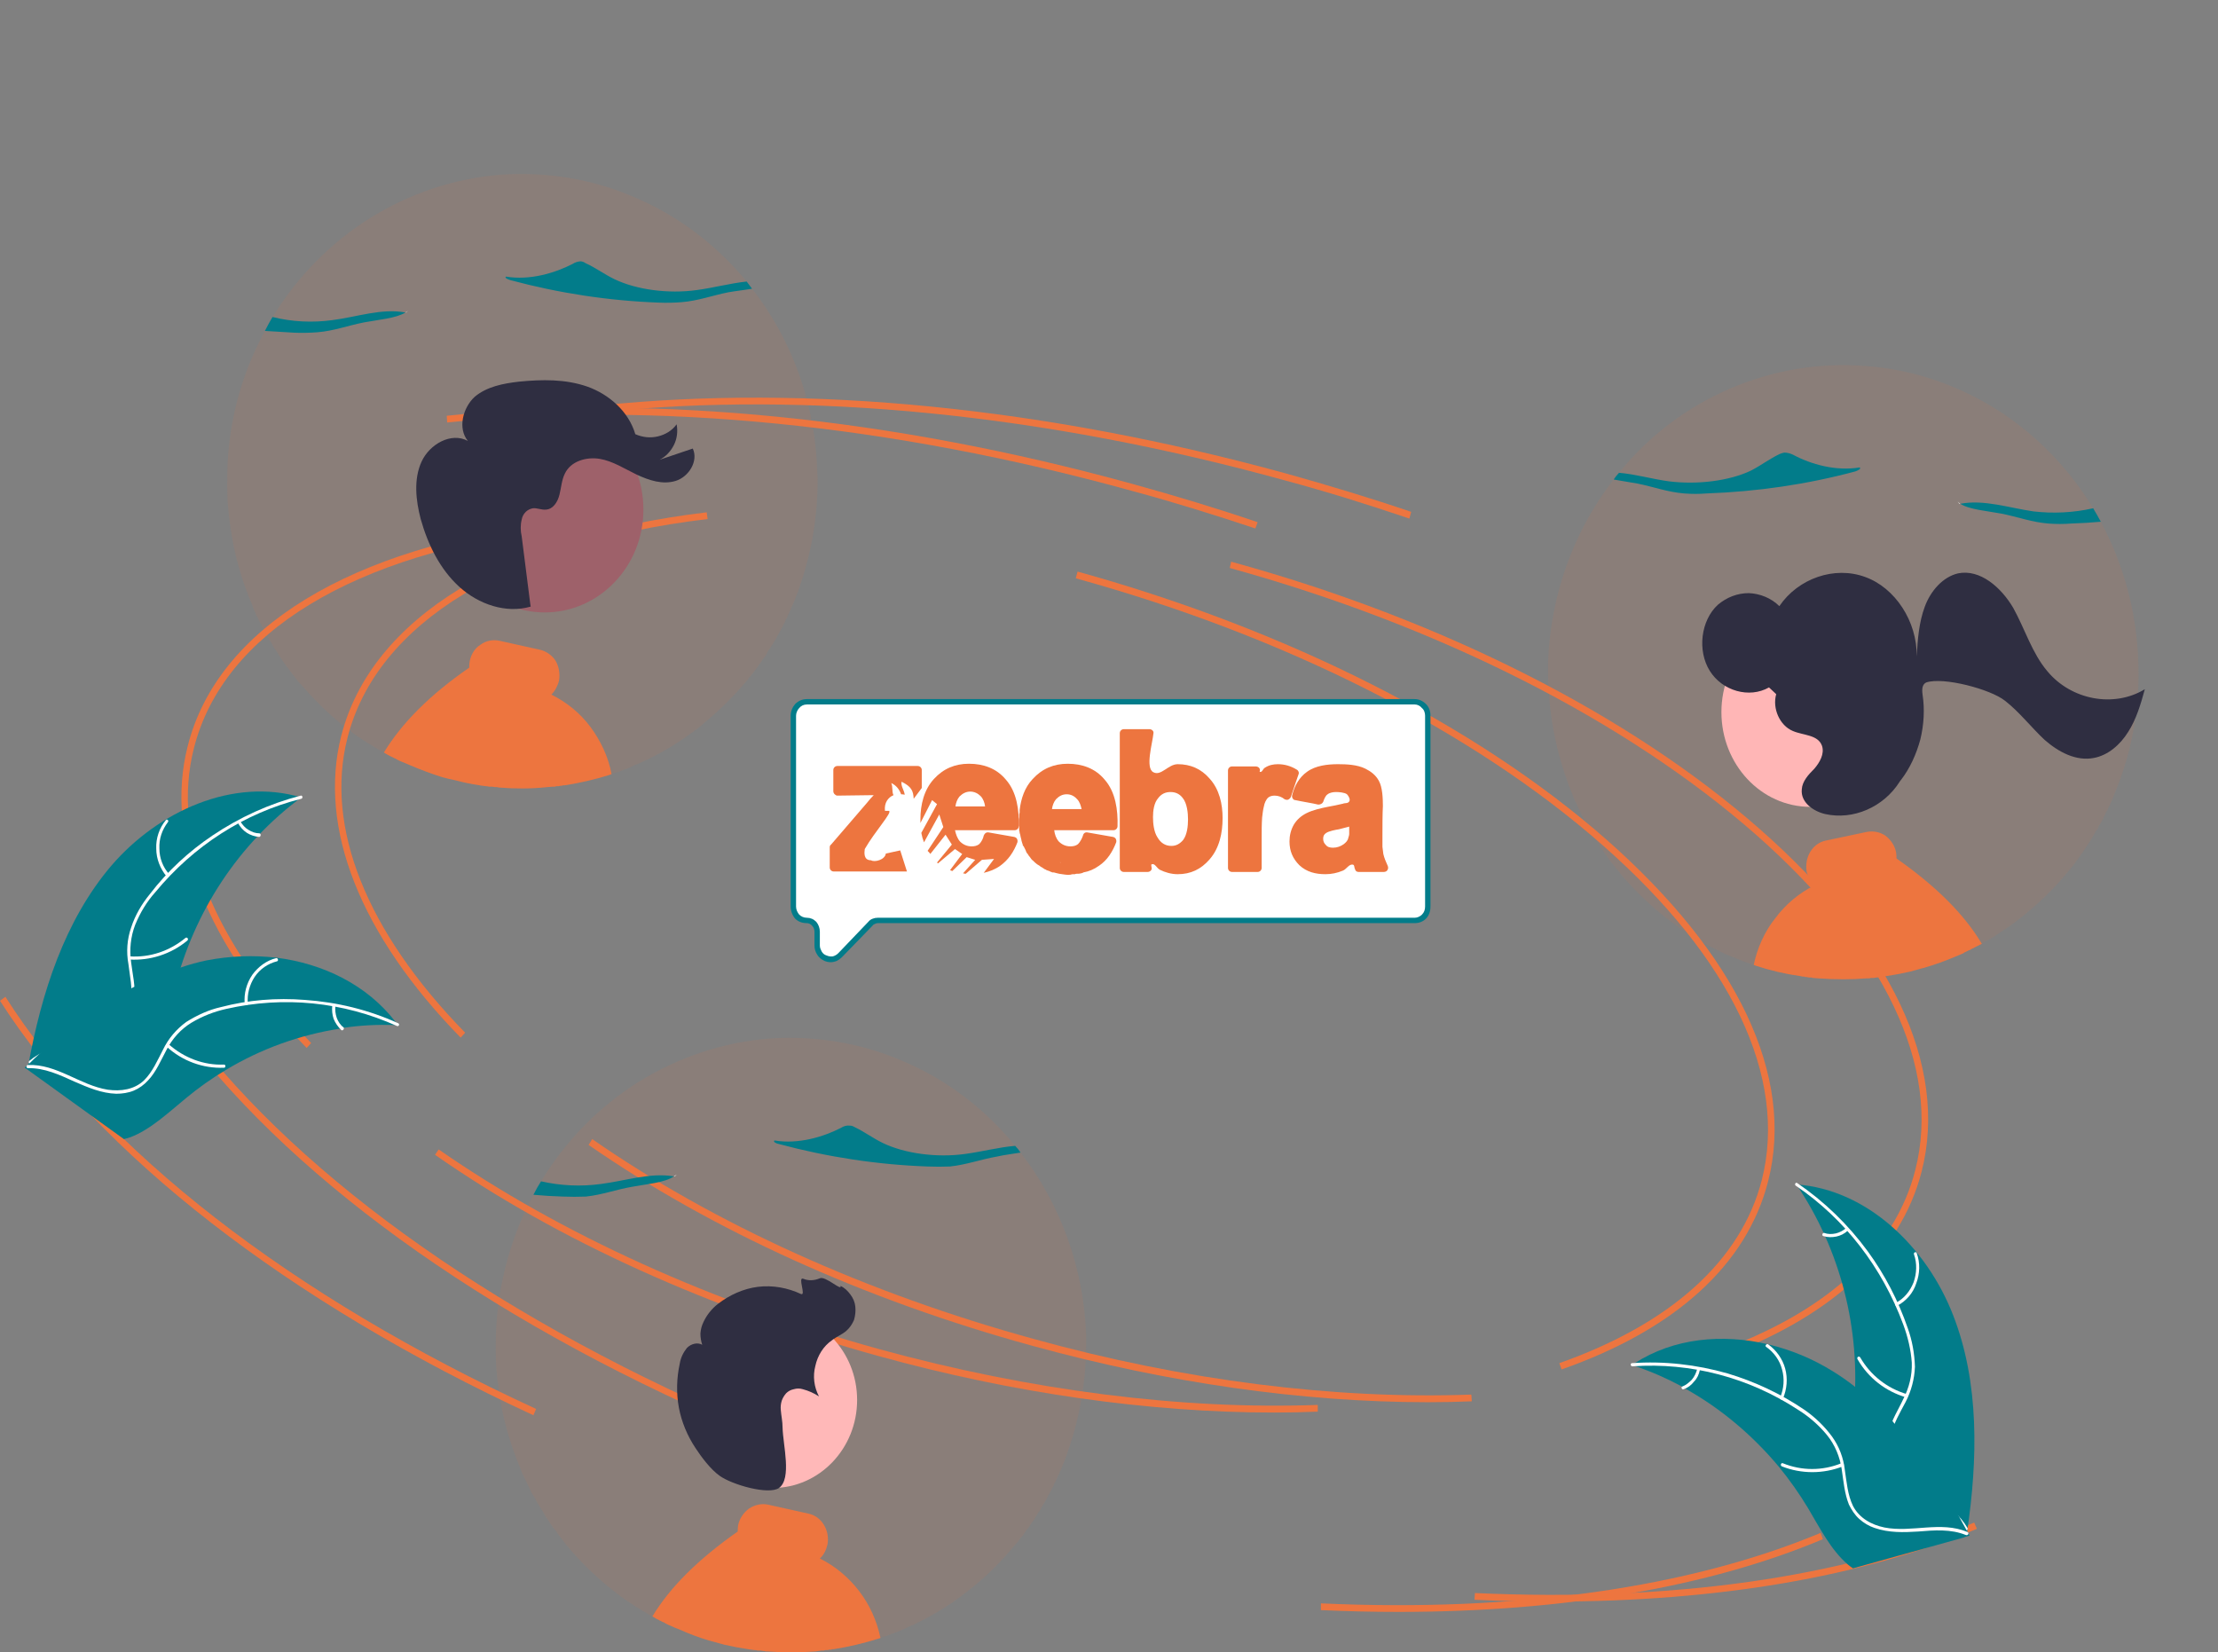 <svg version="1.2" xmlns="http://www.w3.org/2000/svg" viewBox="0 0 494 368" width="494" height="368"><rect x="0" y="0" width="494" height="368" fill="#808080" stroke="none"/><defs><clipPath clipPathUnits="userSpaceOnUse" id="cp1"><path d="m0-32h494v400h-494z"/></clipPath></defs><style>.a{fill:#ed753f}.b{fill:#027c8a}.c{fill:#fff}.d{opacity:.1;fill:#ed753f}.e{fill:#ffb8b8}.f{fill:#2f2e41}.g{fill:#ffb6b6}.h{fill:#9e616a}</style><g clip-path="url(#cp1)"><path class="a" d="m102.6 231.1c-22.4-22.9-31.8-46.7-26.6-67.2 6.7-26.2 36.3-44.4 81.4-49.8l0.2 1.5c-44.5 5.3-73.7 23.1-80.2 48.7-5.1 19.9 4.2 43.2 26.2 65.7z"/><path class="a" d="m318 312.3c-27.8 0-58.1-4.3-88.2-12.6-37.2-10.2-71.3-25.7-98.7-44.7l0.8-1.3c27.2 18.9 61.2 34.3 98.3 44.5 33.5 9.3 67.2 13.5 97.5 12.4l0.1 1.5q-4.8 0.2-9.8 0.2z"/><path class="a" d="m382 302.8l-0.5-1.5c25-8.7 40.6-22.9 45.1-40.8 5.8-22.8-6.8-49.3-35.5-74.6-28.9-25.4-70.5-46.5-117.2-59.4l0.3-1.4c47 12.9 88.8 34.1 117.8 59.6 29.2 25.7 42 52.7 36 76.2-4.7 18.4-20.6 32.9-46 41.9z"/><path class="a" d="m153.1 312.9c-54.8-25.2-97-58-118.9-92.3l1.2-0.8c21.8 34 63.7 66.6 118.3 91.8z"/><path class="a" d="m345.7 356.7q-8.5 0-17.3-0.4l0.1-1.5c43.6 2 82-3.4 111.2-15.7l0.6 1.4c-25.5 10.7-57.9 16.2-94.6 16.2z"/><path class="a" d="m313.9 115.5c-9.1-3.1-18.4-6-27.7-8.5-53.6-14.8-106.3-20-152.3-15.2l-0.2-1.5c46.3-4.8 99.1 0.4 152.9 15.2 9.3 2.6 18.6 5.4 27.7 8.5z"/><path class="a" d="m68.3 233.4c-22.3-22.9-31.7-46.8-26.5-67.2 6.6-26.3 36.3-44.4 81.4-49.8l0.1 1.5c-44.4 5.3-73.6 23-80.1 48.7-5.1 19.9 4.2 43.2 26.1 65.7z"/><path class="a" d="m283.8 314.6c-27.9 0-58.2-4.3-88.2-12.6-37.2-10.3-71.4-25.7-98.7-44.8l0.8-1.2c27.2 18.9 61.2 34.3 98.2 44.5 33.5 9.2 67.3 13.5 97.6 12.4v1.5q-4.8 0.2-9.7 0.2z"/><path class="a" d="m347.8 305l-0.5-1.4c24.9-8.8 40.5-22.9 45.1-40.8 5.8-22.9-6.8-49.4-35.5-74.6-28.9-25.4-70.5-46.5-117.3-59.4l0.4-1.5c46.9 13 88.8 34.2 117.8 59.7 29.2 25.7 42 52.7 36 76.1-4.7 18.5-20.6 33-46 41.9z"/><path class="a" d="m118.8 315.2c-54.7-25.3-96.9-58.1-118.8-92.3l1.2-0.9c21.7 34.1 63.7 66.7 118.2 91.8z"/><path class="a" d="m311.4 359q-8.5 0-17.2-0.4v-1.5c43.6 2 82.1-3.5 111.3-15.7l0.5 1.4c-25.4 10.7-57.9 16.2-94.6 16.2z"/><path class="a" d="m279.6 117.7c-9-3-18.3-5.9-27.6-8.4-53.6-14.8-106.3-20-152.4-15.2l-0.1-1.5c46.2-4.9 99.1 0.4 152.8 15.2 9.4 2.6 18.7 5.4 27.8 8.5z"/><path class="b" d="m24.8 192.8c10.5-12.2 27.2-19.7 42.3-15.2-13.9 10.3-23.9 25.4-28.2 42.6-1.7 6.6-2.8 14.2-8.2 18.3-3.3 2.5-7.6 3.1-11.7 2.5-4.1-0.6-7.9-2.2-11.7-3.8l-1 0.1c2.9-16.1 8.1-32.3 18.5-44.5z"/><path class="c" d="m67.1 177.9c-12.7 3.2-24 10.5-32.5 20.8-1.9 2.1-3.4 4.6-4.5 7.3-1 2.6-1.3 5.5-0.9 8.3 0.3 2.6 1 5.3 0.7 7.9-0.2 1.4-0.6 2.7-1.3 3.9-0.7 1.2-1.6 2.2-2.7 3-2.6 2-5.8 2.9-9 3.7-3.5 0.8-7.1 1.6-10 4.1-0.3 0.3-0.7-0.3-0.4-0.6 5-4.2 11.9-3.7 17.4-6.7 2.5-1.5 4.7-3.7 5.2-6.8 0.5-2.7-0.2-5.4-0.5-8.1-0.5-2.7-0.3-5.5 0.6-8.1 0.9-2.8 2.4-5.3 4.2-7.5 3.9-5.1 8.7-9.5 13.9-13 6.1-4.1 12.7-7.1 19.7-8.9 0.4-0.1 0.5 0.6 0.1 0.7z"/><path class="c" d="m37.1 195.2c-1.4-1.7-2.3-3.9-2.3-6.2-0.1-2.3 0.7-4.6 2.1-6.3 0.2-0.4 0.8 0 0.5 0.4-1.3 1.7-2 3.7-1.9 5.9 0 2.1 0.8 4.2 2.2 5.7 0.3 0.4-0.3 0.8-0.6 0.5z"/><path class="c" d="m28.9 213c4.5 0.3 8.9-1.2 12.4-4.1 0.4-0.3 0.8 0.3 0.4 0.6-3.6 3-8.3 4.5-12.9 4.2-0.5 0-0.4-0.7 0.1-0.7z"/><path class="c" d="m53.5 182.9c0.5 0.8 1.1 1.5 1.8 1.9 0.8 0.5 1.6 0.8 2.5 0.8 0.4 0.1 0.3 0.8-0.1 0.8-1-0.1-1.9-0.4-2.7-0.9-0.9-0.6-1.5-1.3-2-2.2q-0.1-0.1-0.1-0.2 0-0.2 0.1-0.3 0.1 0 0.2 0 0 0 0.1 0 0.1 0 0.1 0 0.1 0 0.1 0.1z"/><path class="b" d="m88.6 228.3q-0.4 0-0.8 0-5.7-0.2-11.2 0.6-0.5 0.1-0.9 0.2c-9 1.4-17.6 4.5-25.4 9.2q-4.7 2.8-8.9 6.3c-3.9 3.2-7.9 7-12.4 8.7q-0.7 0.2-1.4 0.4l-21.1-15.2q-0.1 0-0.1-0.1l-0.9-0.6q0.2-0.2 0.4-0.4 0.1-0.1 0.3-0.2 0-0.1 0.1-0.2 0 0 0.1 0 0-0.1 0.1-0.1 1.2-1.2 2.4-2.3 0 0 0 0c6.3-5.5 13.1-10.6 20.4-14.5q0.3-0.2 0.6-0.3 5-2.6 10.3-4.3 2.9-1 5.8-1.6c5.2-1 10.4-1.2 15.6-0.6 10.3 1.3 20.1 6 26.5 14.3q0.3 0.4 0.5 0.7z"/><path class="c" d="m88.4 228.5c-12-5.4-25.2-6.7-38-3.8-2.7 0.6-5.3 1.6-7.8 3.1-2.3 1.4-4.2 3.5-5.5 6-1.3 2.4-2.3 4.9-4.1 6.8-0.9 1-2 1.8-3.2 2.3-1.2 0.5-2.6 0.7-3.9 0.7-3.3-0.1-6.3-1.4-9.3-2.7-3.3-1.5-6.7-3.1-10.4-3-0.4 0-0.4-0.7 0-0.7 6.4-0.3 11.6 4.5 17.8 5.5 2.9 0.4 5.9 0 8.1-2.1 1.9-1.9 3-4.5 4.2-6.8 1.2-2.5 3-4.6 5.2-6.2 2.4-1.5 5-2.7 7.7-3.3 6.1-1.6 12.4-2.1 18.7-1.6 7.2 0.5 14.2 2.2 20.8 5.2 0.4 0.2 0.1 0.8-0.3 0.6z"/><path class="c" d="m54.5 223.5c-0.2-2.2 0.4-4.5 1.7-6.4 1.3-1.8 3.2-3.2 5.3-3.7 0.4-0.1 0.6 0.6 0.2 0.7-2 0.5-3.8 1.7-5 3.5-1.1 1.7-1.7 3.8-1.5 5.9 0 0.5-0.7 0.5-0.7 0z"/><path class="c" d="m37.6 232.6c3.4 3 7.8 4.7 12.3 4.5 0.4 0 0.4 0.7 0 0.7-4.7 0.2-9.3-1.5-12.8-4.7-0.4-0.3 0.1-0.8 0.5-0.5z"/><path class="c" d="m74.7 224c-0.1 0.9 0 1.8 0.3 2.7 0.3 0.8 0.8 1.6 1.5 2.1 0.3 0.3-0.2 0.9-0.5 0.6-0.7-0.7-1.3-1.5-1.7-2.5-0.3-0.9-0.4-1.9-0.3-2.9q0-0.1 0.1-0.2 0.1-0.2 0.2-0.2 0.2 0 0.3 0.1 0.1 0.2 0.1 0.3z"/><path class="b" d="m435 292.9c-5.9-15.2-19.2-28-34.9-29.1 9.8 14.5 14.4 32.3 12.8 50-0.6 6.8-1.9 14.3 1.8 20 2.3 3.6 6.2 5.7 10.2 6.5 4 0.9 8.2 0.7 12.3 0.5l0.9 0.5c2.4-16.2 2.8-33.3-3.1-48.4z"/><path class="c" d="m400 264.1c10.9 7.4 19.2 18.2 23.9 30.9 1 2.7 1.7 5.6 1.9 8.5 0.1 2.8-0.6 5.6-1.9 8.1-1.1 2.4-2.6 4.6-3.2 7.3-0.3 1.3-0.3 2.7 0 4 0.2 1.4 0.8 2.7 1.5 3.8 1.9 2.8 4.6 4.8 7.3 6.6 3 2 6.2 4.1 8.1 7.4 0.3 0.4 0.8 0 0.6-0.4-3.3-5.7-10-7.6-14.2-12.4-1.9-2.3-3.3-5.2-2.8-8.2 0.5-2.7 2-5.1 3.2-7.4 1.3-2.5 2-5.2 2.1-7.9-0.1-3-0.6-5.8-1.6-8.6-2.1-6.1-5.1-11.9-8.9-17.1-4.4-6-9.7-11.1-15.7-15.2-0.4-0.3-0.7 0.4-0.3 0.6z"/><path class="c" d="m422.6 290.8c2-1.1 3.5-2.8 4.2-5 0.8-2.1 0.9-4.5 0.1-6.7-0.1-0.4-0.8-0.2-0.6 0.3 0.7 2 0.6 4.2-0.1 6.2-0.8 2-2.1 3.6-4 4.6-0.3 0.2 0 0.9 0.4 0.6z"/><path class="c" d="m424.7 310.5c-4.4-1.3-8.1-4.2-10.4-8.2-0.3-0.4-0.8 0-0.6 0.4 2.4 4.2 6.3 7.2 10.8 8.5 0.5 0.1 0.6-0.6 0.2-0.7z"/><path class="c" d="m411.2 273.5c-0.7 0.6-1.5 1-2.3 1.2-0.9 0.2-1.8 0.2-2.6-0.1-0.4-0.1-0.6 0.6-0.2 0.7 1 0.3 1.9 0.3 2.9 0.1 0.9-0.2 1.8-0.6 2.5-1.3q0.2 0 0.2-0.2 0-0.1-0.1-0.3 0-0.1-0.2-0.1-0.1 0-0.2 0z"/><path class="b" d="m363.5 304q0.4 0.1 0.8 0.3 5.3 1.8 10.3 4.5 0.4 0.3 0.8 0.5c7.9 4.4 15 10.4 20.9 17.5q3.5 4.3 6.4 9.1c2.6 4.4 5.1 9.3 8.8 12.5q0.6 0.5 1.2 0.9l24.8-6.9q0.1-0.1 0.2-0.1l1-0.3q-0.2-0.2-0.3-0.5-0.1-0.1-0.2-0.3 0-0.1-0.1-0.2 0 0 0 0 0-0.1-0.1-0.2-0.8-1.5-1.6-2.9 0 0 0 0c-4.1-7.5-8.8-14.6-14.4-20.8q-0.3-0.3-0.5-0.6-3.9-4.2-8.3-7.6-2.4-1.9-5-3.5c-4.5-2.8-9.4-4.8-14.4-6-10.2-2.4-21-1.4-29.7 4.2q-0.3 0.2-0.6 0.4z"/><path class="c" d="m363.6 304.3c13-0.9 25.9 2.5 36.9 9.7 2.4 1.5 4.6 3.4 6.4 5.6 1.8 2.2 2.9 4.9 3.3 7.7 0.4 2.6 0.6 5.3 1.6 7.8 0.6 1.2 1.3 2.3 2.3 3.2 1 0.9 2.2 1.6 3.4 2 3.2 1.1 6.5 1 9.7 0.8 3.6-0.3 7.3-0.6 10.7 0.8 0.5 0.1 0.7-0.5 0.3-0.7-6-2.5-12.4 0.2-18.5-1-2.9-0.6-5.6-2.1-7-4.8-1.2-2.5-1.4-5.3-1.8-7.9-0.3-2.8-1.3-5.4-2.9-7.6-1.7-2.3-3.8-4.3-6.1-5.9-5.3-3.6-11.1-6.3-17.1-8.1-7-2-14.2-2.8-21.3-2.3-0.5 0-0.3 0.8 0.1 0.7z"/><path class="c" d="m397.1 311.5c0.9-2.1 1.1-4.5 0.5-6.7-0.6-2.2-2-4.1-3.8-5.4-0.4-0.2-0.8 0.4-0.4 0.6 1.7 1.2 3 3 3.5 5 0.6 2.1 0.4 4.3-0.4 6.2-0.2 0.5 0.4 0.7 0.6 0.3z"/><path class="c" d="m410.1 325.9c-4.2 1.7-8.8 1.7-13 0-0.4-0.2-0.7 0.5-0.2 0.7 4.3 1.7 9.2 1.7 13.5 0 0.5-0.2 0.2-0.9-0.3-0.7z"/><path class="c" d="m378 304.9c-0.2 0.8-0.6 1.7-1.2 2.4-0.6 0.6-1.3 1.2-2.1 1.5-0.4 0.1-0.1 0.8 0.3 0.6 0.9-0.3 1.7-0.9 2.3-1.7 0.7-0.7 1.1-1.6 1.3-2.6q0.1-0.1 0-0.3-0.1-0.1-0.2-0.2-0.1 0-0.3 0.1-0.1 0-0.1 0.2z"/><path class="d" d="m110.4 299.6q0 2.3 0.1 4.6 0.2 2.7 0.6 5.5c0.8 6 2.5 11.9 4.9 17.6l0.3 0.8 0.2 0.4q0.1 0.2 0.2 0.4 0.1 0.3 0.3 0.6 0.1 0.3 0.3 0.6 0 0.1 0 0.1 0.2 0.3 0.3 0.6 0 0.1 0.1 0.1 0.1 0.3 0.3 0.7 0.2 0.3 0.3 0.7 0.5 0.8 1 1.6 0.1 0.3 0.2 0.5 0.2 0.3 0.3 0.5 0.1 0.1 0.2 0.3 0.1 0.3 0.3 0.5 0.3 0.6 0.7 1.1 0.1 0.3 0.3 0.5v0.1q0.5 0.7 1 1.5 0 0 0 0 0 0 0 0 0.4 0.6 0.8 1.2 0.3 0.4 0.6 0.7 0.2 0.3 0.4 0.6 0.1 0.1 0.1 0.2 0.1 0.1 0.1 0.1 1 1.3 2 2.6l0.1 0.1q0.1 0.1 0.2 0.1 0.1 0.2 0.1 0.3 0.1 0.1 0.2 0.2c3.6 4.2 7.7 7.9 12.1 11.1q0.9 0.6 1.8 1.2 0.3 0.2 0.5 0.3 0 0.1 0.1 0.1 0.1 0.1 0.3 0.2 0.1 0 0.2 0.1 0.5 0.3 1 0.6 0.1 0.1 0.2 0.2 0.2 0.1 0.3 0.1 0 0 0 0 0.6 0.4 1.3 0.8 0.3 0.2 0.6 0.3 0.8 0.5 1.6 0.9 0.3 0.1 0.6 0.3 0.2 0.1 0.5 0.2 0.1 0.1 0.1 0.1 0.2 0.1 0.4 0.2 0.2 0.1 0.4 0.2 0.3 0.1 0.5 0.2 1 0.5 1.9 0.8 3.3 1.5 6.7 2.5 0.2 0 0.4 0.1 1.4 0.4 2.9 0.8 2.6 0.6 5.3 1l0.6 0.1q0.1 0 0.1 0 0 0 0 0l0.7 0.1q0 0 0.1 0 0.3 0 0.6 0.1h0.7l0.6 0.1q0 0 0 0 0.3 0 0.5 0.1h0.1 0.4q2.5 0.2 5.1 0.2 2.8 0 5.6-0.2l1.2-0.2q0.2 0 0.3 0 0 0 0.1 0 0 0 0.1 0 0 0 0 0 0.2 0 0.4-0.1h0.5q0.2 0 0.4-0.1 0.1 0 0.1 0 0.2 0 0.4 0l0.1-0.1q0.2 0 0.4 0 5-0.8 9.8-2.3 0.3-0.1 0.6-0.2 0 0 0 0 0.1 0 0.1-0.1 0.7-0.2 1.4-0.4 0.9-0.4 1.8-0.7 0.3-0.1 0.5-0.2 0.5-0.2 1-0.4 0.9-0.4 1.7-0.8 0.8-0.3 1.6-0.7 0 0 0 0 0.2-0.1 0.3-0.2h0.1q4.2-2.1 8.1-4.8 1.2-0.9 2.4-1.8 1-0.8 1.9-1.5 4.7-3.9 8.7-8.7 0.3-0.3 0.5-0.6 0.1-0.1 0.1-0.1 0.2-0.2 0.4-0.4 0.2-0.3 0.4-0.6 0.1-0.1 0.1-0.1 0.2-0.3 0.4-0.5 0.1-0.1 0.2-0.2 0.5-0.7 1-1.5 0.1-0.1 0.3-0.3 0.6-1 1.3-1.9 0.2-0.4 0.4-0.7l0.5-0.8q0.2-0.3 0.5-0.7v-0.1q0.2-0.3 0.4-0.7 0.2-0.3 0.4-0.6 0.1-0.2 0.2-0.4 0-0.1 0.1-0.1l0.5-1q0.3-0.5 0.6-1.1 0.1-0.2 0.2-0.4 0.1-0.1 0.1-0.2 0.1-0.2 0.3-0.5 0.1-0.3 0.2-0.6 0.2-0.2 0.3-0.5 0.1-0.2 0.2-0.4 0-0.1 0-0.1 0.1-0.1 0.1-0.2 0 0 0 0 0.1-0.2 0.2-0.4 0.1-0.3 0.3-0.6 0.1-0.2 0.1-0.4 0.2-0.2 0.3-0.5 0.1-0.3 0.2-0.6 0.1-0.1 0.1-0.2 0-0.1 0.1-0.2 0.1-0.4 0.3-0.7 0.1-0.4 0.3-0.8 0.1-0.4 0.3-0.8v-0.1q2.1-5.8 3.2-12 0.6-3.5 0.9-7.1 0-0.2 0-0.4 0.2-2.4 0.2-4.8 0-1.1 0-2.2c-0.5-14.8-5.6-29.1-14.6-40.7q-0.2-0.4-0.5-0.8-0.4-0.4-0.7-0.7c-6.7-8.2-15.1-14.6-24.6-18.7-9.5-4.2-19.8-5.9-30.1-5.2-10.3 0.8-20.2 4.1-29.1 9.6-8.8 5.5-16.3 13.1-21.8 22.2q-0.4 0.7-0.9 1.5-0.4 0.7-0.8 1.5c-5.5 10.2-8.4 21.8-8.4 33.5z"/><path class="b" d="m173.5 254.8c10.8 2.9 21.9 4.6 33.1 5q2.5 0.1 5 0c3.7-0.4 6.9-1.6 10.4-2.2 1.7-0.4 3.6-0.6 5.3-0.9q-0.5-0.8-1.2-1.5c-3.6 0.3-7.4 1.3-11.1 1.8-6.4 0.9-13.5-0.1-18.3-2.4-2.3-1.1-4.1-2.5-6.4-3.6q-0.5-0.3-1-0.3c-0.7-0.1-1.4 0.1-2 0.5-3.9 2-9.5 3.7-14.8 2.8-0.4 0.3 0.4 0.7 1 0.8z"/><path class="c" d="m150.3 262q-0.1 0-0.2 0 0.3-0.2 0.6-0.4z"/><path class="b" d="m118.8 266.1q3.3 0.3 6.6 0.4 2.5 0.1 5.1 0c3.7-0.4 6.8-1.6 10.4-2.2 3.2-0.6 7.2-0.9 9.2-2.3-5.3-0.9-10.8 1-16.3 1.7-4.4 0.6-8.9 0.4-13.3-0.6q-0.9 1.4-1.7 3z"/><path class="a" d="m145.3 360q0.8 0.5 1.6 0.9 0.3 0.1 0.6 0.3 0.2 0.1 0.5 0.2 0.1 0.1 0.1 0.1 0.2 0.1 0.4 0.2 0.2 0.1 0.4 0.2 0.3 0.1 0.5 0.2 1 0.5 1.9 0.8 3.3 1.5 6.7 2.5 0.2 0 0.4 0.1 1.4 0.4 2.9 0.8 2.6 0.6 5.3 1l0.6 0.1q0.1 0 0.1 0 0 0 0 0l0.7 0.1q0 0 0.1 0 0.3 0 0.6 0.1h0.7l0.6 0.1q0 0 0 0 0.3 0 0.5 0.1h0.1 0.4q2.5 0.2 5.1 0.2 2.8 0 5.6-0.2l1.2-0.2q0.2 0 0.3 0 0 0 0.1 0 0 0 0.1 0 0 0 0 0 0.2 0 0.4-0.1h0.5q0.2 0 0.4-0.1 0.1 0 0.1 0 0.2 0 0.4 0l0.1-0.1q0.2 0 0.4 0 5-0.8 9.8-2.3 0.3-0.1 0.6-0.2c-0.8-3.8-2.4-7.4-4.8-10.5-2.3-3-5.3-5.5-8.7-7.2 0.9-0.8 1.4-1.9 1.7-3.1q0.2-1.1 0-2.3-0.2-1.1-0.8-2.1c-0.8-1.3-2-2.2-3.5-2.5l-9-2c-1.5-0.3-3 0.1-4.2 0.9-1.2 0.9-2.1 2.2-2.4 3.7q-0.1 0.7-0.1 1.4c-8.7 6.1-15 12.3-19 18.9z"/><path class="e" d="m172.1 331.4c10.4 0 18.8-8.8 18.8-19.6 0-10.8-8.4-19.6-18.8-19.6-10.5 0-18.9 8.8-18.9 19.6 0 10.8 8.4 19.6 18.9 19.6z"/><path class="f" d="m160.3 328.7c-2-1.4-4.1-4.2-5.4-6.2-1.8-2.7-3.1-5.8-3.7-9-0.6-3.3-0.5-6.6 0.2-9.8 0.2-1.3 0.8-2.5 1.6-3.5 0.9-0.9 2.3-1.3 3.4-0.7q-0.4-1.2-0.4-2.5 0.1-1.4 0.7-2.6c0.7-1.5 1.8-2.9 3.2-4 2.6-2 5.7-3.4 8.9-3.8 3.3-0.4 6.6 0.2 9.6 1.6 1.2 0.5-0.8-3.9 0.5-3.4 1.2 0.5 2.5 0.4 3.7-0.1 1.2-0.6 5 3 4.6 1.7 0.9 0.4 1.6 1.1 2.2 1.9 0.6 0.8 1 1.7 1.1 2.7 0.1 1 0 2-0.3 3-0.4 0.9-0.9 1.7-1.7 2.4-0.9 0.8-2.2 1.3-3.2 2.1-1.9 1.3-3.2 3.4-3.7 5.7-0.6 2.3-0.3 4.7 0.8 6.8q-1.7-1.1-3.6-1.6-1-0.3-2 0-1 0.2-1.7 0.9-0.7 0.8-1 1.7-0.3 1-0.2 2c0.1 1.3 0.4 2.6 0.4 4 0.1 3.9 2.1 11.3-0.8 13.4-2.3 1.6-10.4-0.7-13.2-2.7z"/><path class="c" d="m185 213.7q-0.6 0-1.1-0.3c-0.6-0.2-1.1-0.6-1.4-1.1-0.3-0.5-0.5-1.1-0.5-1.7v-3.1c0-0.7-0.2-1.3-0.7-1.8-0.4-0.4-1-0.7-1.6-0.7-0.8 0-1.6-0.3-2.1-0.9-0.6-0.6-0.9-1.4-0.9-2.2v-42.5c0-0.8 0.3-1.6 0.9-2.2 0.5-0.6 1.3-0.9 2.1-0.9h135.4c0.7 0 1.5 0.3 2.1 0.9 0.5 0.6 0.8 1.4 0.8 2.2v42.5c0 0.8-0.3 1.6-0.8 2.2-0.6 0.6-1.4 0.9-2.1 0.9h-119.6q-0.5 0-0.9 0.2-0.4 0.2-0.8 0.5l-6.7 7.1q-0.4 0.4-1 0.6-0.5 0.3-1.1 0.3z"/><path fill-rule="evenodd" class="b" d="m185 214.3q-0.7 0-1.4-0.3c-0.6-0.3-1.2-0.7-1.6-1.4-0.4-0.6-0.6-1.3-0.6-2v-3.1c0-0.5-0.2-1-0.5-1.3-0.3-0.4-0.8-0.6-1.2-0.6-1 0-1.9-0.3-2.6-1-0.6-0.7-1-1.7-1-2.7v-42.5c0-1 0.4-1.9 1-2.6 0.7-0.7 1.6-1.1 2.6-1.1h135.4c0.9 0 1.8 0.4 2.5 1.1 0.7 0.7 1 1.6 1 2.6v42.5c0 1-0.3 2-1 2.7-0.7 0.7-1.6 1-2.5 1h-119.6q-0.3 0-0.7 0.2-0.3 0.1-0.5 0.4l-6.8 7q-0.5 0.5-1.1 0.8-0.7 0.3-1.4 0.3zm-5.3-57.4c-0.7 0-1.3 0.3-1.7 0.8-0.4 0.4-0.7 1.1-0.7 1.7v42.5c0 0.7 0.3 1.3 0.7 1.8 0.4 0.4 1 0.7 1.7 0.7 0.8 0 1.5 0.3 2.1 0.9 0.5 0.6 0.8 1.4 0.8 2.2v3.1c0 0.5 0.2 0.9 0.4 1.3q0.4 0.7 1.1 0.9 0.7 0.3 1.4 0.2 0.7-0.2 1.2-0.7l6.7-7q0.4-0.5 1-0.7 0.5-0.2 1.1-0.2h119.6c0.6 0 1.2-0.3 1.6-0.7 0.5-0.5 0.7-1.1 0.7-1.8v-42.5c0-0.6-0.2-1.3-0.7-1.7-0.4-0.5-1-0.8-1.6-0.8z"/><path class="d" d="m476.3 149.7q0 2.3-0.1 4.6-0.2 2.8-0.6 5.5c-0.8 6.1-2.5 12-4.9 17.6l-0.3 0.8-0.2 0.4q-0.1 0.3-0.2 0.5-0.1 0.2-0.3 0.5-0.1 0.3-0.3 0.7 0 0 0 0.1-0.2 0.2-0.3 0.5 0 0.1-0.1 0.1-0.1 0.4-0.3 0.7-0.2 0.3-0.3 0.7-0.5 0.8-1 1.7-0.1 0.2-0.2 0.5-0.2 0.2-0.3 0.4-0.1 0.2-0.2 0.3-0.1 0.3-0.3 0.5-0.3 0.6-0.7 1.2-0.1 0.2-0.3 0.5-0.5 0.7-1 1.5 0 0 0 0 0 0 0 0-0.4 0.6-0.8 1.2-0.3 0.4-0.6 0.8-0.2 0.3-0.4 0.6-0.1 0-0.1 0.1-0.1 0.1-0.1 0.2-1 1.3-2 2.5l-0.1 0.1q-0.1 0.1-0.2 0.2-0.1 0.1-0.1 0.2-0.1 0.1-0.2 0.2c-3.6 4.2-7.7 7.9-12.1 11.1q-0.9 0.6-1.8 1.2-0.3 0.2-0.5 0.3 0 0.1-0.1 0.1-0.1 0.1-0.3 0.2-0.1 0.1-0.2 0.1-0.5 0.4-1 0.7-0.1 0-0.2 0.1-0.2 0.1-0.3 0.2 0 0 0 0-0.6 0.3-1.3 0.7-0.3 0.2-0.6 0.4-0.8 0.4-1.6 0.8-0.3 0.2-0.6 0.3-0.2 0.1-0.5 0.3-0.1 0-0.1 0-0.2 0.1-0.4 0.2-0.2 0.1-0.4 0.2-0.3 0.1-0.5 0.3-1 0.4-1.9 0.8-3.3 1.4-6.7 2.4-0.2 0.1-0.4 0.1-1.4 0.4-2.9 0.8-2.6 0.6-5.3 1l-0.6 0.1q-0.1 0-0.1 0 0 0 0 0l-0.7 0.1q0 0-0.1 0-0.3 0.1-0.6 0.1l-0.7 0.1h-0.6q0 0 0 0-0.3 0.1-0.5 0.1h-0.1-0.4q-2.5 0.2-5.1 0.2-2.8 0-5.6-0.2l-1.2-0.1q-0.2 0-0.3-0.1 0 0-0.1 0 0 0-0.1 0 0 0 0 0-0.2 0-0.4 0l-0.5-0.1q-0.2 0-0.4-0.1-0.1 0-0.1 0-0.2 0-0.4 0h-0.1q-0.2-0.1-0.4-0.1-5-0.7-9.8-2.3-0.3-0.1-0.6-0.2 0 0 0 0-0.1 0-0.1 0-0.7-0.3-1.4-0.5-0.9-0.3-1.8-0.7-0.3-0.1-0.5-0.2-0.5-0.2-1-0.4-0.9-0.4-1.7-0.7-0.8-0.4-1.6-0.8 0 0 0 0-0.2-0.1-0.3-0.2h-0.1q-4.2-2.1-8.1-4.8-1.2-0.9-2.4-1.8-1-0.7-1.9-1.5-4.7-3.9-8.7-8.6-0.3-0.4-0.5-0.7-0.1 0-0.1-0.1-0.2-0.2-0.4-0.4-0.2-0.3-0.4-0.6-0.1 0-0.1-0.1-0.2-0.2-0.4-0.5-0.1-0.1-0.2-0.2-0.5-0.7-1-1.4-0.1-0.2-0.3-0.4-0.6-0.9-1.3-1.9-0.2-0.4-0.4-0.7l-0.5-0.7q-0.2-0.4-0.5-0.8-0.2-0.4-0.4-0.8-0.2-0.3-0.4-0.6-0.1-0.2-0.2-0.4 0 0-0.1-0.1l-0.5-0.9q-0.3-0.6-0.6-1.1-0.1-0.3-0.2-0.5-0.1-0.1-0.1-0.1-0.1-0.3-0.3-0.6-0.1-0.3-0.2-0.5-0.2-0.3-0.3-0.6-0.1-0.2-0.2-0.4 0 0 0 0-0.1-0.1-0.1-0.2 0 0 0-0.1-0.1-0.2-0.2-0.4-0.1-0.3-0.3-0.5-0.1-0.2-0.1-0.4-0.2-0.3-0.3-0.6-0.1-0.3-0.2-0.6-0.1-0.1-0.1-0.1 0-0.2-0.1-0.3-0.1-0.3-0.3-0.7-0.1-0.4-0.3-0.8-0.1-0.4-0.3-0.8v-0.1q-2.1-5.8-3.2-12-0.6-3.5-0.9-7.1 0-0.2 0-0.3-0.2-2.5-0.2-4.9 0-1.1 0-2.1c0.5-14.9 5.6-29.2 14.6-40.8q0.2-0.4 0.5-0.8 0.4-0.3 0.7-0.7c6.6-8.2 15.1-14.6 24.6-18.7 9.5-4.1 19.8-5.9 30.1-5.1 10.3 0.7 20.2 4 29.1 9.5 8.8 5.5 16.3 13.1 21.8 22.2q0.4 0.7 0.9 1.5 0.4 0.7 0.8 1.5c5.5 10.2 8.4 21.8 8.4 33.5z"/><path class="b" d="m413.2 105c-10.8 2.9-21.9 4.5-33.1 4.9q-2.5 0.2-5 0c-3.7-0.3-6.9-1.5-10.4-2.2-1.7-0.3-3.6-0.6-5.3-0.9q0.5-0.8 1.2-1.5c3.6 0.3 7.4 1.4 11.1 1.9 6.4 0.8 13.5-0.1 18.3-2.4 2.3-1.2 4.1-2.6 6.4-3.7q0.5-0.2 1-0.3c0.7 0 1.4 0.2 2 0.5 3.9 2.1 9.5 3.7 14.8 2.8 0.4 0.3-0.4 0.7-1 0.9z"/><path class="c" d="m436.4 112.2q0.1 0 0.2 0-0.3-0.2-0.6-0.5z"/><path class="b" d="m467.9 116.2q-3.3 0.3-6.6 0.4-2.5 0.2-5.1 0c-3.7-0.3-6.9-1.5-10.4-2.2-3.2-0.6-7.2-0.9-9.2-2.2 5.3-1 10.8 0.9 16.3 1.7 4.4 0.5 8.9 0.3 13.3-0.7q0.9 1.5 1.7 3z"/><path class="g" d="m403.2 179.7c10.9 0 19.7-9.5 19.7-21.1 0-11.6-8.8-21-19.7-21-11 0-19.8 9.4-19.8 21 0 11.6 8.8 21.1 19.8 21.1z"/><path class="a" d="m441.4 210.2q-0.8 0.4-1.6 0.8-0.3 0.2-0.6 0.3-0.2 0.1-0.5 0.3-0.1 0-0.1 0-0.2 0.1-0.4 0.2-0.2 0.1-0.4 0.2-0.3 0.1-0.5 0.3-1 0.4-1.9 0.8-3.3 1.4-6.7 2.4-0.2 0.1-0.4 0.1-1.4 0.4-2.9 0.8-2.6 0.6-5.3 1l-0.6 0.1q-0.1 0-0.1 0 0 0 0 0l-0.7 0.1q0 0-0.1 0-0.3 0.1-0.6 0.1l-0.7 0.1h-0.6q0 0 0 0-0.3 0.1-0.5 0.1h-0.1-0.4q-2.5 0.2-5.1 0.2-2.8 0-5.6-0.2l-1.2-0.1q-0.2 0-0.3-0.1 0 0-0.1 0 0 0-0.1 0 0 0 0 0-0.2 0-0.4 0l-0.5-0.1q-0.2 0-0.4 0-0.1-0.1-0.1-0.1-0.2 0-0.4 0h-0.1q-0.2-0.1-0.4-0.1-5-0.7-9.9-2.3-0.2-0.1-0.5-0.2c0.8-3.8 2.4-7.4 4.8-10.4 2.3-3.1 5.3-5.6 8.7-7.3-0.9-0.8-1.4-1.9-1.7-3q-0.2-1.2 0-2.4 0.2-1.1 0.8-2.1c0.8-1.3 2-2.2 3.5-2.5l9-1.9c1.5-0.3 3 0 4.2 0.8 1.2 0.9 2.1 2.2 2.4 3.7q0.1 0.7 0.1 1.4c8.7 6.1 15 12.3 19 19z"/><path class="f" d="m456 149.5c-3.4-4-5-9.4-7.6-14.1-2.7-4.6-7.4-8.7-12.3-7.7-3.4 0.8-6.1 3.9-7.4 7.4-1.3 3.5-1.6 7.3-1.8 11.1 0.1-7.8-4.8-15.3-11.5-17.7-6.8-2.5-14.9 0.3-19.1 6.5-1.8-1.8-4.3-2.8-6.8-2.9-2.5 0-4.9 0.9-6.9 2.6-3.8 3.5-4.6 10.2-1.8 14.7 2.8 4.5 8.8 6.2 13.2 3.7l1.6 1.5c-0.9 3.2 0.8 7 3.7 8.2 2.3 1 5.6 0.8 6.5 3.3 0.6 1.8-0.5 3.7-1.7 5.1-1.3 1.3-2.7 2.8-2.8 4.6-0.3 2.9 2.6 4.9 5.2 5.5 6.2 1.4 13-1.5 16.6-7.2q0.1-0.2 0.3-0.4c2-2.6 3.4-5.7 4.3-9 0.8-3.3 1-6.7 0.5-10-0.2-1.4 0-2.3 0.8-2.7 3.8-1.3 14.4 1.5 17.6 4.1 3.2 2.5 5.8 5.9 8.8 8.7 3.1 2.7 7 4.8 11 4 3.1-0.6 5.8-2.9 7.6-5.8 1.8-2.8 2.8-6.2 3.7-9.5-6.9 4.2-16.4 2.4-21.7-4z"/><path class="d" d="m50.6 107.2q0 2.3 0.1 4.6 0.2 2.7 0.6 5.4c0.8 6.1 2.5 12 4.9 17.6l0.3 0.9 0.2 0.4q0.1 0.2 0.2 0.4 0.1 0.3 0.2 0.6 0.2 0.3 0.4 0.6 0 0.1 0 0.1 0.1 0.3 0.3 0.6 0 0 0 0.1 0.2 0.3 0.4 0.6 0.1 0.4 0.3 0.7 0.5 0.9 0.9 1.7 0.2 0.3 0.3 0.5 0.1 0.2 0.3 0.5 0.1 0.1 0.2 0.3 0.1 0.2 0.3 0.5 0.3 0.6 0.6 1.1h0.1q0.1 0.3 0.3 0.5 0.5 0.8 1 1.6 0 0 0 0 0 0 0 0 0.4 0.6 0.8 1.2 0.3 0.3 0.5 0.7 0.3 0.3 0.5 0.6 0 0.1 0.1 0.1v0.1q0.1 0 0.1 0.1 1 1.3 2 2.6l0.1 0.1q0.1 0.1 0.1 0.1 0.1 0.1 0.2 0.2 0.1 0.1 0.2 0.2c3.6 4.2 7.6 8 12.1 11.2q0.9 0.6 1.8 1.2 0.2 0.1 0.5 0.3 0 0 0.1 0.1 0.1 0.1 0.2 0.1 0.2 0.1 0.3 0.2 0.5 0.3 1 0.6 0.1 0.1 0.2 0.2 0.1 0 0.3 0.1 0 0 0 0 0.6 0.4 1.2 0.7 0.4 0.2 0.7 0.4 0.8 0.5 1.6 0.9 0.3 0.1 0.6 0.3 0.2 0.1 0.5 0.2 0 0 0.1 0.1 0.2 0.1 0.4 0.2 0.2 0.1 0.4 0.2 0.3 0.1 0.5 0.2 0.9 0.4 1.9 0.8 3.3 1.4 6.7 2.5 0.2 0 0.3 0.1 1.5 0.4 3 0.7 2.6 0.7 5.3 1.1l0.6 0.1q0.1 0 0.1 0 0 0 0 0l0.7 0.1q0 0 0 0 0.4 0 0.7 0.1h0.7l0.6 0.1q0 0 0 0 0.3 0 0.5 0l0.5 0.1q2.5 0.2 5.1 0.2 2.8 0 5.6-0.3l1.2-0.1q0.1 0 0.3 0 0 0 0.1 0 0 0 0 0 0.1 0 0.1 0 0.2-0.1 0.4-0.1h0.5q0.2-0.1 0.4-0.1 0.1 0 0.1 0 0.2 0 0.4-0.1h0.1q0.2 0 0.3 0 5.1-0.8 9.9-2.3 0.3-0.1 0.5-0.2 0.1 0 0.1 0 0 0 0.1-0.1 0.7-0.2 1.4-0.4 0.9-0.4 1.8-0.7 0.3-0.1 0.5-0.2 0.5-0.2 1-0.5 0.9-0.3 1.7-0.7 0.8-0.4 1.5-0.7 0.1 0 0.1 0 0.2-0.1 0.3-0.2 4.3-2.1 8.1-4.8 1.3-0.9 2.5-1.8 1-0.8 1.9-1.6 4.7-3.9 8.7-8.6 0.3-0.3 0.5-0.6 0.1-0.1 0.1-0.1 0.2-0.2 0.3-0.5 0.3-0.2 0.5-0.5 0.1-0.1 0.1-0.1v-0.1q0.2-0.2 0.4-0.4 0-0.1 0.1-0.2 0.6-0.7 1.1-1.5 0.1-0.2 0.3-0.4 0.6-0.9 1.3-1.8 0.2-0.4 0.4-0.8l0.5-0.7q0.2-0.4 0.4-0.7l0.1-0.1q0.2-0.3 0.4-0.7 0.2-0.3 0.4-0.6 0.1-0.2 0.2-0.4 0-0.1 0.1-0.2l0.5-0.9q0.3-0.5 0.6-1.1 0.1-0.2 0.2-0.4 0-0.1 0.1-0.2 0.1-0.3 0.3-0.5 0.1-0.3 0.2-0.6 0.2-0.3 0.3-0.5 0.1-0.2 0.2-0.5 0 0 0 0 0-0.1 0.1-0.2 0 0 0 0 0.1-0.2 0.2-0.4 0.1-0.3 0.3-0.6 0-0.2 0.1-0.4 0.1-0.3 0.3-0.6 0.1-0.2 0.2-0.5 0-0.1 0.1-0.2 0-0.1 0.1-0.2 0.1-0.4 0.3-0.8 0.1-0.4 0.3-0.8 0.1-0.3 0.3-0.7v-0.1q2.1-5.9 3.2-12 0.6-3.5 0.9-7.1 0-0.2 0-0.4 0.2-2.4 0.2-4.8 0-1.1-0.1-2.2c-0.4-14.8-5.5-29.2-14.5-40.7q-0.3-0.4-0.6-0.8-0.3-0.4-0.6-0.8c-6.7-8.1-15.1-14.5-24.6-18.6-9.5-4.2-19.8-5.9-30.1-5.2-10.3 0.8-20.2 4.1-29.1 9.6-8.8 5.5-16.3 13.1-21.8 22.1q-0.4 0.8-0.9 1.5-0.4 0.8-0.8 1.6c-5.6 10.2-8.5 21.7-8.4 33.5z"/><path class="b" d="m113.7 62.4c10.8 2.9 21.9 4.6 33.1 5q2.5 0.1 5-0.1c3.7-0.3 6.9-1.5 10.4-2.2 1.7-0.3 3.6-0.5 5.3-0.8q-0.6-0.8-1.2-1.6c-3.7 0.4-7.4 1.4-11.1 1.9-6.4 0.9-13.5-0.1-18.3-2.4-2.3-1.1-4.1-2.5-6.5-3.6q-0.4-0.3-1-0.4c-0.6 0-1.3 0.2-1.9 0.6-3.9 2-9.5 3.7-14.8 2.8-0.4 0.3 0.4 0.6 1 0.8z"/><path class="c" d="m90.4 69.6q0 0-0.1 0 0.3-0.2 0.6-0.4z"/><path class="b" d="m59 73.7q3.3 0.2 6.6 0.4 2.5 0.1 5.1-0.1c3.7-0.3 6.8-1.5 10.4-2.2 3.2-0.6 7.1-0.9 9.2-2.2-5.3-1-10.8 1-16.3 1.7-4.4 0.6-8.9 0.4-13.3-0.7q-0.9 1.5-1.7 3.1z"/><path class="a" d="m85.5 167.6q0.8 0.5 1.6 0.9 0.3 0.1 0.6 0.3 0.2 0.1 0.5 0.2 0 0 0.1 0.1 0.2 0.1 0.4 0.2 0.2 0.1 0.4 0.2 0.3 0.1 0.5 0.2 0.9 0.4 1.9 0.8 3.3 1.4 6.7 2.5 0.2 0 0.3 0.1 1.5 0.4 3 0.7 2.6 0.7 5.3 1.1l0.6 0.1q0.1 0 0.1 0 0 0 0 0l0.7 0.1q0 0 0 0 0.4 0 0.7 0.1h0.7l0.6 0.1q0 0 0 0 0.3 0 0.5 0l0.5 0.1q2.5 0.2 5.1 0.2 2.8 0 5.6-0.3l1.2-0.1q0.1 0 0.3 0 0 0 0.1 0 0 0 0 0 0.1 0 0.1 0 0.2-0.1 0.4-0.1h0.5q0.2-0.1 0.4-0.1 0.1 0 0.1 0 0.2 0 0.4-0.1h0.1q0.2 0 0.3 0 5.1-0.8 9.9-2.3 0.3-0.1 0.5-0.2c-0.7-3.8-2.4-7.4-4.7-10.5-2.3-3.1-5.3-5.5-8.7-7.2 0.8-0.8 1.4-1.9 1.7-3.1q0.2-1.1 0-2.3-0.2-1.2-0.8-2.2c-0.8-1.2-2.1-2.1-3.5-2.4l-9-2c-1.5-0.3-3 0-4.2 0.9-1.3 0.8-2.1 2.2-2.4 3.7q-0.1 0.7-0.1 1.4c-8.7 6-15 12.3-19 18.9z"/><path class="h" d="m121.3 136.4c12.2 0 22-10.3 22-22.9 0-12.7-9.8-23-22-23-12.1 0-22 10.3-22 23 0 12.6 9.9 22.9 22 22.9z"/><path class="f" d="m118.2 135.1c-5.5 1.6-11.6-0.5-15.9-4.4-4.3-3.9-7-9.4-8.6-15.1-1.1-4.2-1.6-8.9 0.2-12.8 1.8-3.9 6.6-6.6 10.3-4.6-2.3-2.8-1.1-7.4 1.5-9.8 2.7-2.3 6.4-3 9.9-3.4 5.1-0.5 10.3-0.6 15.2 1.1 4.8 1.7 9.2 5.5 10.7 10.6 1.6 0.7 3.3 0.9 5 0.5 1.7-0.4 3.2-1.3 4.2-2.7 0.3 1.6 0.1 3.2-0.6 4.6-0.7 1.4-1.8 2.6-3.2 3.3l7.4-2.5c1.3 2.8-0.9 6.3-3.8 7.2-2.9 0.9-5.9-0.1-8.7-1.4-2.7-1.3-5.3-3-8.2-3.5-3-0.5-6.5 0.5-7.8 3.3-0.7 1.4-0.8 3.1-1.2 4.7-0.4 1.6-1.4 3.2-3 3.3-1 0.1-2-0.4-2.9-0.3-0.6 0.1-1.2 0.4-1.6 0.8-0.5 0.5-0.8 1.1-0.9 1.7-0.3 1.2-0.3 2.5 0 3.8l1.9 15z"/><path fill-rule="evenodd" class="a" d="m269.4 173.4c2.2 2.4 2.9 5.7 2.9 8.8 0 3.3-0.7 6.7-2.9 9.2-1.9 2.2-4.2 3.3-7.1 3.3-1.4 0-2.8-0.4-4-1-0.7-0.4-1.1-1.5-1.8-1.2-0.2 0 0 0.6 0 0.8 0.1 0.5-0.4 0.9-0.9 0.9h-5.3c-0.5 0-0.9-0.4-0.9-0.9v-30c0-0.5 0.4-0.9 0.9-0.9h5.7c0.5 0 1 0.4 0.9 0.9-0.2 2.2-1.9 7.8 0 8.7 1.7 0.9 3.3-1.8 5.4-1.8 2.8 0 5.2 1 7.1 3.2zm-4.8 9.1c0-1.4-0.2-3.6-1.2-4.8-0.7-0.9-1.6-1.3-2.7-1.3-1.1 0-2 0.4-2.7 1.3-1 1.1-1.2 2.9-1.2 4.3 0 1.4 0.2 3.3 1 4.5 0.7 1.2 1.7 1.9 3.1 1.9 1.1 0 1.9-0.5 2.6-1.3 0.9-1.2 1.1-3.1 1.1-4.6z"/><path fill-rule="evenodd" class="a" d="m287.5 177.5c0.4-1.3 1.3-3.8 1.7-5 0.2-0.4 0-0.9-0.4-1.1-1.3-0.8-2.7-1.2-4.2-1.2-1 0-2 0.2-2.9 0.8-0.4 0.2-0.6 1.1-1.1 0.9-0.1 0 0-0.2 0-0.3 0.1-0.5-0.4-0.9-0.9-0.9h-5.3c-0.5 0-0.9 0.4-0.9 0.9v21.7c0 0.5 0.4 0.9 0.9 0.9h5.7c0.5 0 0.9-0.4 0.9-0.9v-6.7c0-1.5 0-3 0.1-4.5 0.1-0.8 0.2-1.8 0.4-2.5 0.1-0.7 0.5-1.6 1-2 0.4-0.3 0.9-0.4 1.4-0.4 0.8 0 1.6 0.3 2.2 0.8q0.4 0.2 0.8 0.1 0.4-0.2 0.6-0.6z"/><path fill-rule="evenodd" class="a" d="m205.3 171.5c0-0.5-0.4-0.9-0.9-0.9h-17.9c-0.5 0-0.9 0.4-0.9 0.9v4.7q0 0.4 0.3 0.7 0.3 0.3 0.6 0.3l7.6-0.1q0.3 0 0.5 0-0.8 0.8-1.5 1.7l-8 9.3q-0.3 0.2-0.3 0.6v4.5c0 0.5 0.4 0.9 0.9 0.9h16.3l-1.5-4.7-3.2 0.7c-0.2 1.4-2.5 2-3.3 1.5-1.7 0-1.5-1.7-1.4-2.5 2.3-4 6.2-8.2 5.4-8.5h-0.9c-0.2-1.8 0.7-3 1.9-3.5-0.4-0.8-0.1-1.8-0.5-2.7 1.1 0.5 1.8 1.4 2.2 2.5q0.4 0 0.8 0.1c-0.1-1-0.9-1.9-0.7-2.9 2.2 1.1 2.6 2 2.7 3.8l1.8-2.4z"/><path fill-rule="evenodd" class="a" d="m224 173.6c2.5 2.8 3 6.9 2.9 10.4 0 0.5-0.4 0.9-0.9 0.9h-13.3c0.2 0.9 0.5 1.8 1.1 2.5q1.1 1.1 2.6 1.1c0.6 0 1.2-0.1 1.7-0.5 0.5-0.5 0.9-1.3 1-1.9 0.2-0.5 0.6-0.8 1.1-0.7l5.7 1q0.4 0.1 0.6 0.4 0.2 0.4 0.1 0.8c-0.8 2.1-2 3.9-3.8 5.2-1.1 0.8-2.4 1.3-3.7 1.6l2.3-3.1-2.7 0.2-3.6 3.1q-0.3 0-0.6-0.1l2.7-3-1.9-0.6-3.2 3.1q-0.3-0.1-0.5-0.2l2.7-3.6-1.6-1.1-3.8 3.2q-0.1-0.1-0.2-0.2l3.3-4-1.4-2.2-3.4 4.3c0-0.1-0.5-0.6-0.6-0.7l3.5-5.3-0.9-2.8-3.4 6.2q-0.4-1-0.6-2.1l3.5-6.4-1.1-0.9-2.6 5.1q0-0.4 0-0.8c0-3.3 0.8-6.6 3-9 2.1-2.3 4.7-3.4 7.8-3.4 3.2 0 6.1 1 8.2 3.5zm-4.6 6c-0.1-0.8-0.4-1.7-1-2.3-0.6-0.6-1.4-1-2.3-1-0.9 0-1.7 0.4-2.4 1.1-0.5 0.6-0.8 1.4-0.9 2.2z"/><path fill-rule="evenodd" class="a" d="m309 193.8c-0.1 0.2-0.4 0.4-0.8 0.4h-5.6c-0.4 0-0.7-0.2-0.8-0.6-0.2-0.3-0.1-0.9-0.4-1-0.9-0.3-1.5 1-2.3 1.3q-1.9 0.8-3.9 0.8c-2.2 0-4.2-0.5-5.8-2-1.5-1.5-2.2-3.2-2.2-5.3 0-1.3 0.3-2.6 1-3.8q1-1.6 2.8-2.5c1.4-0.7 3.2-1.1 4.7-1.4q1.7-0.3 3.4-0.7c0.4-0.2 1.1 0 1.4-0.5 0.3-0.4-0.1-1.2-0.5-1.6-0.5-0.4-1.8-0.5-2.4-0.5-0.6 0-1.4 0.1-1.9 0.5-0.5 0.3-0.8 1.1-1 1.7-0.2 0.4-0.6 0.6-1.1 0.6-1.2-0.3-3.8-0.7-5.1-1q-0.4 0-0.6-0.4-0.2-0.3-0.1-0.7c0.5-2.1 1.6-4 3.3-5.2 1.9-1.4 4.6-1.7 6.9-1.7 1.9 0 4.3 0.1 6.1 1 1.2 0.6 2.3 1.4 3 2.7 0.8 1.4 0.9 3.9 0.9 5.6q0 0 0 0c-0.1 1.6-0.1 5-0.1 6.6q0 1.3 0 2.5c0.1 0.5 0.1 1.1 0.2 1.6 0.2 0.9 0.6 1.8 1 2.7 0.1 0.3 0.1 0.6-0.1 0.9zm-8.5-9.7q-1.2 0.3-2.3 0.6c-0.7 0.1-2.2 0.4-2.8 0.8-0.5 0.3-0.7 0.7-0.7 1.3 0 0.6 0.2 1 0.6 1.4 0.4 0.5 1 0.6 1.6 0.6 0.9 0 1.7-0.3 2.4-0.8 0.5-0.4 0.9-0.8 1-1.4 0.1-0.3 0.2-0.6 0.2-0.9q0-0.8 0-1.6z"/><path fill-rule="evenodd" class="a" d="m248.9 184c0 0.5-0.4 0.9-0.9 0.9h-13.2c0.1 0.9 0.4 1.8 1 2.5q1.1 1.1 2.6 1.1c0.6 0 1.2-0.1 1.7-0.5 0.5-0.5 0.9-1.3 1.1-1.9 0.1-0.5 0.5-0.8 1-0.7l5.7 1q0.4 0.1 0.6 0.4 0.2 0.4 0.1 0.8c-0.8 2.1-2 4-3.8 5.2-1.1 0.8-2.3 1.3-3.5 1.5q-0.1 0.1-0.2 0.1-0.2 0.1-0.3 0.1-0.4 0.1-0.7 0.1 0 0 0 0-0.2 0-0.3 0-0.2 0-0.4 0.1-0.1 0-0.2 0c-0.3 0-0.5 0-0.7 0.1q-0.6 0.1-1.2 0c-0.5-0.1-1-0.1-1.4-0.2-0.4-0.1-0.9-0.2-1.2-0.3q-0.1 0-0.3 0-0.1 0-0.2-0.1 0 0 0 0 0 0-0.1 0 0 0 0 0-0.2-0.1-0.4-0.2-0.3-0.1-0.6-0.2c-0.1-0.1-0.3-0.2-0.4-0.2q-0.3-0.2-0.6-0.4c-0.2-0.1-0.4-0.2-0.6-0.4-0.2-0.1-0.3-0.2-0.5-0.3-0.4-0.3-0.6-0.5-0.9-0.8-0.3-0.2-0.5-0.5-0.7-0.8-0.2-0.2-0.4-0.5-0.5-0.7-0.1-0.1-0.2-0.2-0.3-0.4-0.1-0.2-0.1-0.3-0.2-0.5q-0.2-0.4-0.4-0.8-0.1-0.1-0.2-0.2 0-0.1 0-0.2c-0.1-0.1-0.2-0.7-0.3-0.9q0 0 0 0c0 0 0-0.1 0-0.1-0.1-0.3-0.1-0.5-0.2-0.8 0-0.2-0.1-0.5-0.2-0.8 0-0.3 0-0.1-0.1-0.5 0-0.3 0-0.3 0-0.3 0-0.5 0-0.6-0.1-0.8q0-0.3 0-0.7c0-0.4 0-0.8 0.1-1.2 0-0.3 0-0.3 0-0.5q0-0.3 0.1-0.5 0 0 0 0c0-0.2 0-0.2 0-0.4q0-0.1 0-0.2c0.3-2.5 1.1-5 2.9-6.9 2.1-2.3 4.7-3.4 7.8-3.4 3.2 0 6.1 1 8.2 3.5 2.5 2.8 3 6.9 2.9 10.4zm-21.8-3q0 0 0 0 0 0 0 0zm-0.2 2.2q0 0 0 0 0 0 0 0 0 0 0 0zm0 0q0-0.1 0-0.1 0 0 0 0.1zm0.2-2.2q0 0 0 0 0 0 0 0zm15.1 11q0.1 0 0.2 0h-0.1q0 0-0.1 0zm-1.2 1.7q0 0 0.1 0 0 0 0 0 0 0-0.1 0 0 0 0 0 0 0 0 0zm-4.9-1.7q0 0.1 0.1 0.1 0 0 0.1 0-0.1 0-0.2-0.1zm-1.8-11.8h6.6c-0.2-0.8-0.4-1.6-1-2.2-0.6-0.7-1.4-1.1-2.3-1.1-1 0-1.7 0.4-2.4 1.1-0.5 0.6-0.8 1.4-0.9 2.2z"/></g></svg>